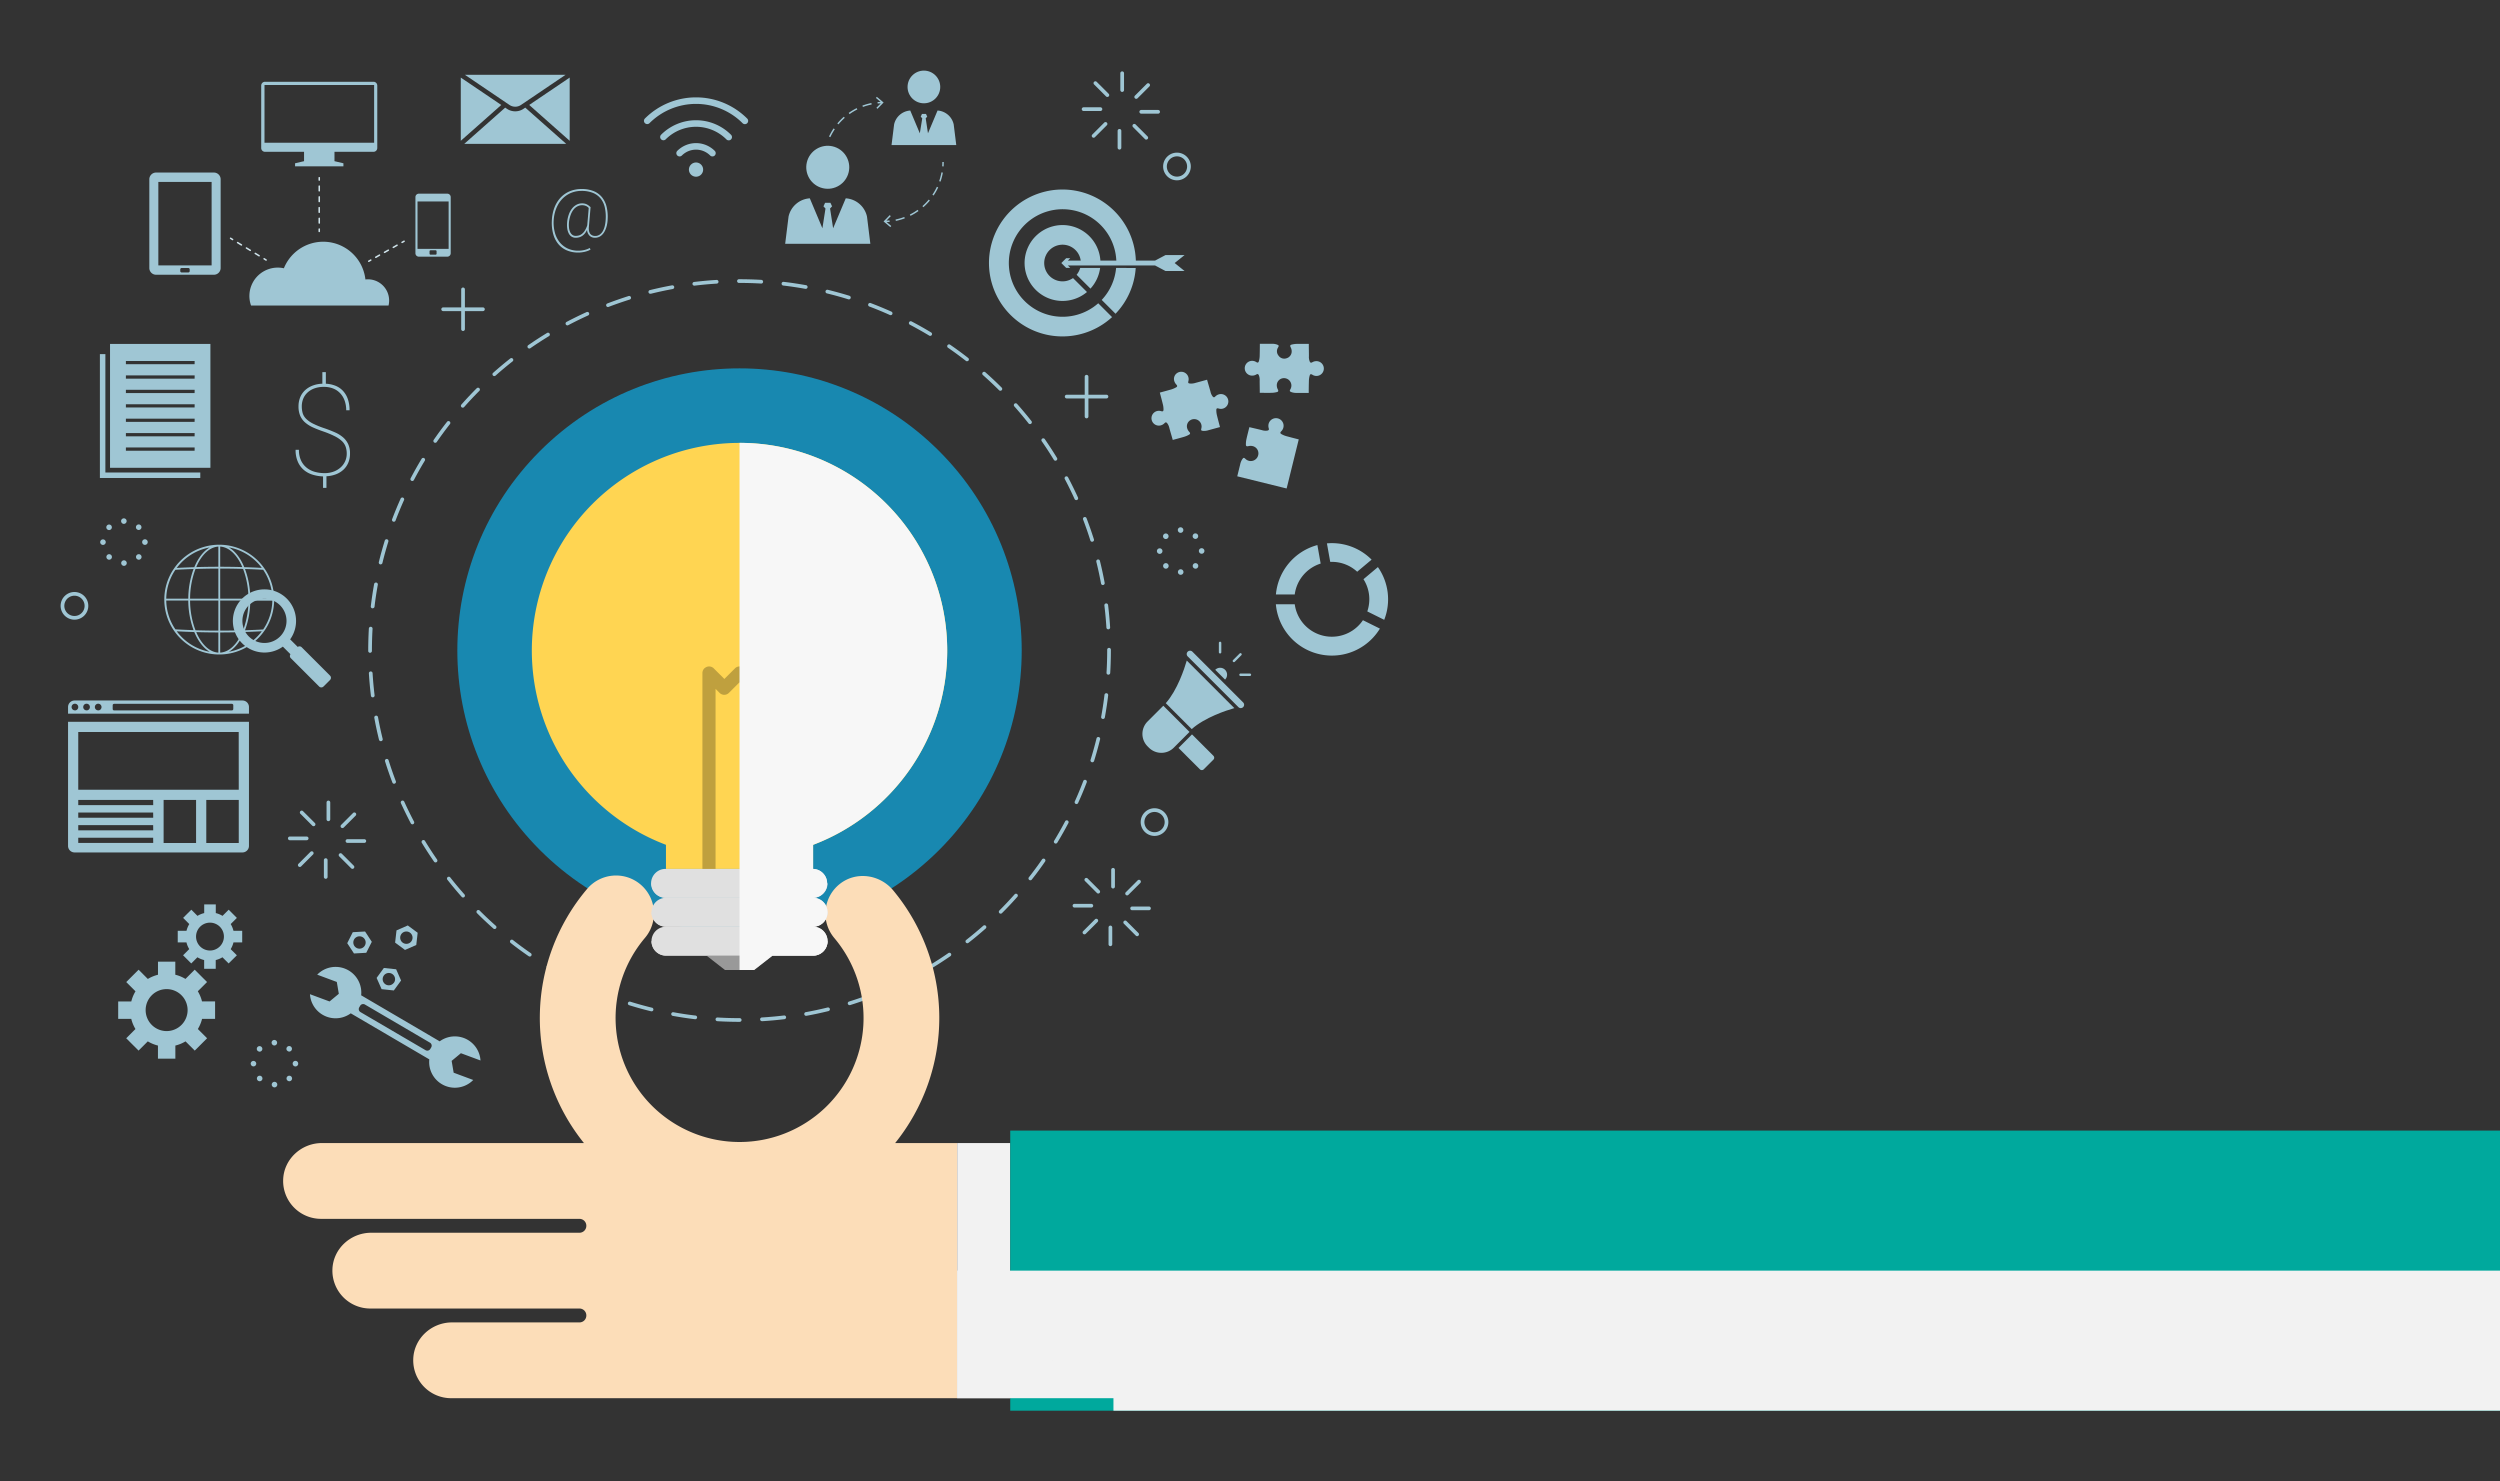 <svg xmlns="http://www.w3.org/2000/svg" viewBox="0 0 2025.5 1200"><rect x="0" y="0" width="2025.5" height="1200" fill="#333333" stroke="none"/><defs><style>.cls-1{isolation:isolate;}.cls-2{fill:#1888b0;}.cls-3{fill:#9fc6d4;}.cls-4{fill:#fcddb8;}.cls-5{fill:#f2f2f2;}.cls-6{fill:#ffd552;}.cls-7{fill:#bfa03e;}.cls-8{fill:#e0e0e0;}.cls-9{mix-blend-mode:multiply;}.cls-10{fill:#999;}.cls-11{fill:#00a99d;}.cls-12{fill:#f7f7f7;}.cls-13{fill:#cfe3ea;}</style></defs><title>tudastar</title><g class="cls-1"><g id="Layer_1" data-name="Layer 1"><circle class="cls-2" cx="599.16" cy="527.07" r="228.63" transform="translate(-197.2 578.05) rotate(-45)"/><path class="cls-3" d="M599.32,827.9h-.16c-6,0-12-.18-18-.53a1.5,1.5,0,0,1,.17-3c5.9.35,11.89.53,17.82.53h.16a1.5,1.5,0,0,1,0,3Zm18.07-.55a1.5,1.5,0,0,1-.09-3c6-.36,12-.9,17.91-1.61a1.5,1.5,0,1,1,.36,3c-6,.73-12.06,1.27-18.09,1.64Zm-54.14-1.59h-.18c-6-.71-12-1.62-18-2.7a1.49,1.49,0,0,1-1.21-1.74,1.51,1.51,0,0,1,1.74-1.21c5.88,1.07,11.87,2,17.79,2.67a1.5,1.5,0,0,1-.18,3Zm90-2.74a1.5,1.5,0,0,1-.26-3c5.88-1.07,11.8-2.34,17.58-3.76a1.5,1.5,0,0,1,.72,2.91c-5.84,1.44-11.82,2.72-17.77,3.8ZM527.7,819.31a1.47,1.47,0,0,1-.36,0c-5.86-1.44-11.75-3.07-17.5-4.86a1.5,1.5,0,1,1,.89-2.86c5.7,1.77,11.53,3.38,17.33,4.8a1.5,1.5,0,0,1-.36,3Zm160.65-4.93a1.5,1.5,0,0,1-.45-2.93c5.71-1.78,11.43-3.75,17-5.87a1.5,1.5,0,1,1,1.07,2.8c-5.63,2.14-11.41,4.14-17.17,5.94A1.74,1.74,0,0,1,688.35,814.38Zm-195.19-5.8a1.6,1.6,0,0,1-.53-.09c-5.65-2.14-11.31-4.48-16.82-7a1.5,1.5,0,1,1,1.24-2.74c5.45,2.46,11.05,4.77,16.64,6.89a1.5,1.5,0,0,1-.53,2.9Zm228.94-7a1.5,1.5,0,0,1-.61-2.86c5.43-2.45,10.86-5.1,16.14-7.88a1.5,1.5,0,0,1,1.4,2.65c-5.34,2.81-10.82,5.49-16.31,8A1.5,1.5,0,0,1,722.1,801.56Zm-261.94-7.83a1.45,1.45,0,0,1-.7-.17c-5.33-2.8-10.66-5.81-15.83-8.94a1.5,1.5,0,1,1,1.55-2.57c5.12,3.1,10.39,6.08,15.68,8.85a1.5,1.5,0,0,1-.7,2.83Zm293.89-9a1.52,1.52,0,0,1-1.29-.72,1.5,1.5,0,0,1,.51-2.06c5.11-3.1,10.19-6.39,15.08-9.78a1.5,1.5,0,1,1,1.71,2.47c-4.95,3.42-10.07,6.74-15.23,9.87A1.51,1.51,0,0,1,754.05,784.76ZM429.21,775a1.49,1.49,0,0,1-.85-.26c-4.95-3.42-9.88-7-14.64-10.78a1.5,1.5,0,0,1,1.85-2.36c4.71,3.69,9.59,7.28,14.5,10.67a1.5,1.5,0,0,1-.86,2.73Zm354.54-10.78a1.51,1.51,0,0,1-1.18-.58,1.49,1.49,0,0,1,.26-2.1c4.68-3.68,9.33-7.55,13.81-11.52a1.5,1.5,0,0,1,2,2.24c-4.53,4-9.22,7.93-14,11.64A1.54,1.54,0,0,1,783.75,764.22Zm-383-11.52a1.45,1.45,0,0,1-1-.38c-4.51-4-9-8.18-13.24-12.45a1.5,1.5,0,1,1,2.12-2.12c4.23,4.23,8.64,8.38,13.1,12.33a1.5,1.5,0,0,1-1,2.62Zm410-12.45a1.51,1.51,0,0,1-1.06-.44,1.49,1.49,0,0,1,0-2.12c4.22-4.22,8.37-8.63,12.34-13.1a1.5,1.5,0,0,1,2.24,2c-4,4.51-8.19,9-12.46,13.22A1.51,1.51,0,0,1,810.79,740.25ZM375.2,727.16a1.49,1.49,0,0,1-1.13-.51c-4-4.51-7.92-9.2-11.64-13.94a1.5,1.5,0,0,1,2.36-1.85c3.68,4.69,7.56,9.33,11.53,13.8a1.51,1.51,0,0,1-1.12,2.5Zm459.57-13.95a1.51,1.51,0,0,1-1.18-2.43c3.7-4.71,7.29-9.58,10.68-14.49a1.5,1.5,0,0,1,2.47,1.71c-3.42,5-7,9.88-10.79,14.63A1.48,1.48,0,0,1,834.77,713.21ZM352.89,698.75a1.51,1.51,0,0,1-1.24-.65c-3.43-5-6.75-10.08-9.88-15.23a1.5,1.5,0,0,1,2.57-1.55c3.09,5.1,6.38,10.17,9.78,15.07a1.51,1.51,0,0,1-1.23,2.36Zm502.45-15.28a1.46,1.46,0,0,1-.77-.22,1.5,1.5,0,0,1-.51-2.06c3.1-5.12,6.08-10.39,8.86-15.67a1.5,1.5,0,1,1,2.65,1.39c-2.8,5.34-5.81,10.67-8.94,15.83A1.51,1.51,0,0,1,855.34,683.47ZM334.16,667.88a1.52,1.52,0,0,1-1.33-.8c-2.81-5.34-5.49-10.82-8-16.3a1.5,1.5,0,1,1,2.73-1.24c2.45,5.43,5.11,10.86,7.89,16.14a1.51,1.51,0,0,1-1.33,2.2Zm538-16.43a1.51,1.51,0,0,1-1.36-2.12c2.45-5.45,4.77-11,6.9-16.64a1.5,1.5,0,0,1,2.8,1.06c-2.14,5.66-4.49,11.31-7,16.81A1.49,1.49,0,0,1,872.18,651.45ZM319.31,635a1.5,1.5,0,0,1-1.41-1c-2.14-5.64-4.14-11.41-5.94-17.17a1.5,1.5,0,0,1,2.87-.9c1.78,5.7,3.76,11.42,5.88,17a1.52,1.52,0,0,1-.87,1.94A1.69,1.69,0,0,1,319.31,635ZM885,617.6a1.39,1.39,0,0,1-.44-.07,1.5,1.5,0,0,1-1-1.88c1.77-5.69,3.39-11.52,4.82-17.32a1.5,1.5,0,1,1,2.91.71c-1.44,5.86-3.07,11.75-4.86,17.51A1.51,1.51,0,0,1,885,617.6ZM308.53,600.5a1.5,1.5,0,0,1-1.45-1.14c-1.45-5.85-2.73-11.83-3.81-17.76a1.5,1.5,0,1,1,3-.54c1.07,5.87,2.34,11.79,3.77,17.58a1.5,1.5,0,0,1-1.1,1.82A1.47,1.47,0,0,1,308.53,600.5Zm585.11-18-.27,0a1.52,1.52,0,0,1-1.21-1.75c1.07-5.88,2-11.86,2.69-17.78a1.5,1.5,0,1,1,3,.36c-.72,6-1.63,12-2.71,18A1.51,1.51,0,0,1,893.64,582.51ZM302,565a1.49,1.49,0,0,1-1.48-1.32c-.73-6-1.28-12.06-1.65-18.09a1.5,1.5,0,1,1,3-.18c.36,6,.91,12,1.62,17.91A1.5,1.5,0,0,1,302.2,565ZM898,546.63h-.09a1.5,1.5,0,0,1-1.41-1.59c.36-5.93.54-12,.54-18v-.64a1.5,1.5,0,0,1,3,0v.64c0,6-.18,12.16-.54,18.15A1.5,1.5,0,0,1,898,546.63ZM299.83,528.89a1.5,1.5,0,0,1-1.5-1.5v-.32c0-5.93.18-11.93.52-17.83a1.5,1.5,0,0,1,3,.17c-.34,5.85-.52,11.79-.52,17.66v.32A1.5,1.5,0,0,1,299.83,528.89Zm598.08-19a1.5,1.5,0,0,1-1.5-1.41c-.37-6-.92-12-1.64-17.9a1.5,1.5,0,1,1,3-.37c.73,6,1.28,12.06,1.66,18.09a1.5,1.5,0,0,1-1.41,1.59Zm-596-17h-.18a1.5,1.5,0,0,1-1.31-1.67c.71-6,1.62-12,2.69-18a1.5,1.5,0,0,1,3,.53c-1.06,5.87-2,11.85-2.66,17.79A1.5,1.5,0,0,1,302,492.82ZM893.52,474a1.5,1.5,0,0,1-1.47-1.23c-1.08-5.87-2.36-11.79-3.79-17.58a1.5,1.5,0,1,1,2.91-.72c1.45,5.85,2.74,11.82,3.83,17.76a1.5,1.5,0,0,1-1.2,1.74A1.33,1.33,0,0,1,893.52,474ZM308.38,457.26a1.47,1.47,0,0,1-.36,0,1.51,1.51,0,0,1-1.1-1.81c1.43-5.86,3.07-11.75,4.85-17.51a1.5,1.5,0,1,1,2.87.89c-1.77,5.7-3.39,11.53-4.8,17.33A1.49,1.49,0,0,1,308.38,457.26Zm576.45-18.33a1.49,1.49,0,0,1-1.43-1.06c-1.78-5.68-3.77-11.4-5.9-17a1.5,1.5,0,0,1,2.8-1.07c2.16,5.65,4.16,11.42,6,17.17a1.5,1.5,0,0,1-1,1.88A1.76,1.76,0,0,1,884.83,438.93ZM319.09,422.72a1.39,1.39,0,0,1-.53-.1,1.49,1.49,0,0,1-.87-1.93c2.13-5.65,4.47-11.31,6.95-16.82a1.5,1.5,0,0,1,2.73,1.23c-2.45,5.45-4.76,11-6.88,16.65A1.49,1.49,0,0,1,319.09,422.72ZM872,405.19a1.51,1.51,0,0,1-1.37-.88c-2.46-5.43-5.12-10.86-7.9-16.13a1.5,1.5,0,1,1,2.65-1.4c2.81,5.32,5.5,10.81,8,16.29a1.5,1.5,0,0,1-.74,2A1.53,1.53,0,0,1,872,405.19Zm-538-15.48a1.56,1.56,0,0,1-.69-.17,1.49,1.49,0,0,1-.63-2c2.8-5.34,5.8-10.67,8.93-15.84a1.5,1.5,0,0,1,2.57,1.55c-3.1,5.12-6.07,10.4-8.85,15.69A1.5,1.5,0,0,1,333.92,389.71ZM855.1,373.27a1.49,1.49,0,0,1-1.28-.72c-3.1-5.09-6.39-10.16-9.8-15.06a1.5,1.5,0,0,1,2.47-1.72c3.43,5,6.76,10.08,9.89,15.23a1.49,1.49,0,0,1-.5,2.06A1.55,1.55,0,0,1,855.1,373.27ZM352.63,358.75a1.49,1.49,0,0,1-.85-.26,1.51,1.51,0,0,1-.38-2.09c3.43-5,7.05-9.89,10.77-14.64a1.5,1.5,0,1,1,2.36,1.85c-3.68,4.7-7.27,9.58-10.66,14.5A1.5,1.5,0,0,1,352.63,358.75ZM834.52,343.6a1.5,1.5,0,0,1-1.19-.57c-3.68-4.69-7.57-9.33-11.54-13.79a1.5,1.5,0,1,1,2.25-2c4,4.5,7.93,9.19,11.65,13.92a1.51,1.51,0,0,1-.25,2.11A1.45,1.45,0,0,1,834.52,343.6Zm-459.6-13.31a1.51,1.51,0,0,1-1.12-2.5c4-4.51,8.18-9,12.44-13.23a1.5,1.5,0,1,1,2.13,2.12c-4.22,4.22-8.37,8.63-12.32,13.1A1.49,1.49,0,0,1,374.92,330.29ZM810.5,316.6a1.53,1.53,0,0,1-1.06-.44c-4.22-4.21-8.63-8.35-13.11-12.31a1.5,1.5,0,1,1,2-2.25c4.52,4,9,8.18,13.24,12.44a1.5,1.5,0,0,1-1.06,2.56Zm-410-11.89a1.5,1.5,0,0,1-1-2.62c4.51-4,9.19-7.93,13.93-11.65a1.5,1.5,0,1,1,1.86,2.36c-4.69,3.68-9.34,7.56-13.8,11.53A1.52,1.52,0,0,1,400.45,304.71Zm383-12a1.45,1.45,0,0,1-.92-.32c-4.72-3.68-9.6-7.27-14.51-10.65a1.5,1.5,0,0,1,1.71-2.47c4.95,3.42,9.88,7,14.65,10.76a1.5,1.5,0,0,1,.25,2.1A1.48,1.48,0,0,1,783.42,292.66ZM428.85,282.38a1.5,1.5,0,0,1-.85-2.73c4.95-3.43,10.07-6.75,15.22-9.89a1.5,1.5,0,0,1,1.56,2.57c-5.1,3.1-10.17,6.39-15.07,9.79A1.5,1.5,0,0,1,428.85,282.38Zm324.8-10.24a1.46,1.46,0,0,1-.78-.22c-5.12-3.09-10.4-6.06-15.69-8.83a1.5,1.5,0,0,1,1.4-2.66c5.34,2.8,10.67,5.8,15.84,8.93a1.5,1.5,0,0,1-.77,2.78Zm-293.94-8.5a1.5,1.5,0,0,1-.7-2.82c5.33-2.81,10.81-5.5,16.3-8a1.5,1.5,0,0,1,1.24,2.73c-5.44,2.46-10.86,5.12-16.14,7.9A1.45,1.45,0,0,1,459.71,263.64Zm261.89-8.29a1.42,1.42,0,0,1-.61-.13c-5.45-2.45-11-4.76-16.66-6.87a1.5,1.5,0,0,1,1.07-2.81c5.65,2.14,11.31,4.47,16.81,6.94a1.5,1.5,0,0,1-.61,2.87Zm-229-6.58a1.5,1.5,0,0,1-.54-2.9c5.63-2.15,11.41-4.15,17.17-6a1.5,1.5,0,1,1,.89,2.86c-5.7,1.79-11.41,3.77-17,5.89A1.39,1.39,0,0,1,492.59,248.77Zm195.14-6.2a1.75,1.75,0,0,1-.44-.07c-5.71-1.77-11.54-3.38-17.34-4.79a1.5,1.5,0,0,1,.72-2.92c5.85,1.43,11.74,3.06,17.51,4.84a1.5,1.5,0,0,1-.45,2.94ZM527.07,238a1.5,1.5,0,0,1-.36-3c5.85-1.44,11.83-2.73,17.76-3.82a1.5,1.5,0,1,1,.54,3c-5.87,1.08-11.79,2.36-17.58,3.79A1.47,1.47,0,0,1,527.07,238Zm125.56-4a1.24,1.24,0,0,1-.27,0c-5.87-1.06-11.85-1.95-17.78-2.65a1.5,1.5,0,1,1,.35-3c6,.71,12,1.61,18,2.68a1.5,1.5,0,0,1-.27,3Zm-90-2.56a1.5,1.5,0,0,1-.18-3c6-.72,12.05-1.28,18.09-1.65a1.5,1.5,0,1,1,.18,3c-6,.37-12,.92-17.91,1.64Zm54.14-1.7h-.09c-5.78-.34-11.67-.51-17.5-.51h-.48a1.5,1.5,0,0,1,0-3h.47c5.9,0,11.84.18,17.68.51a1.5,1.5,0,0,1,1.41,1.59A1.48,1.48,0,0,1,616.75,229.75Z"/><path class="cls-4" d="M725.25,926.11a161.64,161.64,0,0,0-1.55-204.69c-10.89-13.11-30.36-15.76-43.6-5A30.7,30.7,0,0,0,676,760.05a100.45,100.45,0,1,1-153.6,0,30.7,30.7,0,1,0-46.92-39.6,161.66,161.66,0,0,0-2.37,205.66H260.83c-16.65,0-30.82,12.95-31.41,29.58a30.7,30.7,0,0,0,30.68,31.82H469.47a5.58,5.58,0,0,1,5.58,5.57v.12a5.58,5.58,0,0,1-5.58,5.57H300.74c-16.65,0-30.82,12.94-31.41,29.58A30.7,30.7,0,0,0,300,1060.17H469.47a5.57,5.57,0,0,1,5.58,5.57v.11a5.57,5.57,0,0,1-5.58,5.57H366.23c-16.64,0-30.82,12.95-31.41,29.58a30.7,30.7,0,0,0,30.68,31.82h410V926.11Z"/><rect class="cls-5" x="775.5" y="926.11" width="43" height="206.71"/><path class="cls-6" d="M767.43,527.07a168.27,168.27,0,1,0-227.87,157.4V704H658.77V684.47A168.34,168.34,0,0,0,767.43,527.07Z"/><path class="cls-7" d="M629.1,544.21c0-.15-.09-.3-.13-.45s-.1-.37-.17-.54-.18-.35-.27-.52-.13-.27-.22-.4a5.31,5.31,0,0,0-1.48-1.47c-.11-.08-.24-.13-.36-.2a5.77,5.77,0,0,0-.55-.29,5,5,0,0,0-.51-.16,3.94,3.94,0,0,0-.49-.14,4.87,4.87,0,0,0-1-.1h0a5.17,5.17,0,0,0-1,.11,3.06,3.06,0,0,0-.43.13,3.62,3.62,0,0,0-.56.17,4.59,4.59,0,0,0-.49.26,4.5,4.5,0,0,0-.43.23,4.73,4.73,0,0,0-.81.67l-8.6,8.59-8.6-8.6a5.31,5.31,0,0,0-7.52,0l-8.6,8.6-8.6-8.59a4.73,4.73,0,0,0-.81-.67c-.12-.08-.26-.14-.38-.21a5.52,5.52,0,0,0-.54-.28,5.16,5.16,0,0,0-.52-.16,4.19,4.19,0,0,0-.47-.14,5.2,5.2,0,0,0-2.08,0,3.79,3.79,0,0,0-.48.14,5.16,5.16,0,0,0-.52.16,4.44,4.44,0,0,0-.53.28c-.13.07-.26.13-.38.21A5.31,5.31,0,0,0,570,542.3a3.23,3.23,0,0,0-.22.41c-.09.17-.19.33-.27.51s-.11.36-.17.54-.1.3-.13.45a5.25,5.25,0,0,0-.11,1h0V705.7a5.33,5.33,0,0,0,10.65,0V558.1l3.27,3.28a5.32,5.32,0,0,0,7.53,0l8.6-8.6,8.6,8.6a5.32,5.32,0,0,0,7.53,0l3.27-3.28V705.7a5.33,5.33,0,0,0,10.65,0V545.25h0A5.25,5.25,0,0,0,629.1,544.21Z"/><path class="cls-8" d="M658.77,727.4H539.56a11.71,11.71,0,1,1,0-23.41H658.77a11.71,11.71,0,0,1,0,23.41Z"/><path class="cls-8" d="M658.77,750.82H539.56a11.71,11.71,0,1,1,0-23.42H658.77a11.71,11.71,0,0,1,0,23.42Z"/><path class="cls-8" d="M658.77,774.24H539.56a11.71,11.71,0,1,1,0-23.42H658.77a11.71,11.71,0,0,1,0,23.42Z"/><g class="cls-9"><path class="cls-8" d="M539.56,727.4H658.77a11.7,11.7,0,0,0,11.7-11.7H527.85A11.7,11.7,0,0,0,539.56,727.4Z"/></g><g class="cls-9"><path class="cls-8" d="M539.56,750.82H658.77a11.7,11.7,0,0,0,11.7-11.71H527.85A11.71,11.71,0,0,0,539.56,750.82Z"/></g><polygon class="cls-10" points="610.98 785.87 587.34 785.87 572.42 774.24 625.9 774.24 610.98 785.87"/><g class="cls-9"><path class="cls-8" d="M539.56,774.24H658.77a11.71,11.71,0,0,0,11.7-11.71H527.85A11.71,11.71,0,0,0,539.56,774.24Z"/></g><rect class="cls-11" x="818.5" y="916" width="1207" height="226.94"/><g class="cls-9"><polygon class="cls-5" points="902.12 1029.47 775.5 1029.47 775.5 1132.82 902.12 1132.82 902.12 1142.93 2025.5 1142.93 2025.5 1029.47 902.12 1029.47"/></g><circle class="cls-5" cx="846.94" cy="1114.5" r="13.31"/><circle class="cls-5" cx="899.22" cy="1114.5" r="13.31"/><circle class="cls-5" cx="951.5" cy="1114.5" r="13.31"/><g class="cls-9"><path class="cls-12" d="M767.43,527.07A168.26,168.26,0,0,0,599.16,358.8V785.87H611l14.92-11.63h32.87a11.71,11.71,0,0,0,0-23.42,11.71,11.71,0,0,0,0-23.42,11.71,11.71,0,0,0,0-23.41V684.47A168.34,168.34,0,0,0,767.43,527.07Z"/></g><path class="cls-3" d="M901.8,719.86a1.5,1.5,0,0,1-1.5-1.5V704.71a1.5,1.5,0,0,1,3,0v13.65A1.5,1.5,0,0,1,901.8,719.86Z"/><path class="cls-3" d="M889.79,723.94a1.53,1.53,0,0,1-1.06-.44l-9.65-9.65a1.5,1.5,0,0,1,2.12-2.13l9.65,9.66a1.5,1.5,0,0,1-1.06,2.56Z"/><path class="cls-3" d="M884.19,735.31H870.53a1.5,1.5,0,0,1,0-3h13.66a1.5,1.5,0,0,1,0,3Z"/><path class="cls-3" d="M878.61,757a1.48,1.48,0,0,1-1.06-.44,1.51,1.51,0,0,1,0-2.12l9.66-9.65a1.5,1.5,0,0,1,2.12,2.12l-9.66,9.65A1.45,1.45,0,0,1,878.61,757Z"/><path class="cls-3" d="M899.64,766.57a1.5,1.5,0,0,1-1.5-1.5V751.42a1.5,1.5,0,0,1,3,0v13.65A1.5,1.5,0,0,1,899.64,766.57Z"/><path class="cls-3" d="M921.3,758.5a1.51,1.51,0,0,1-1.06-.44l-9.66-9.66a1.5,1.5,0,1,1,2.13-2.12l9.65,9.66a1.49,1.49,0,0,1,0,2.12A1.51,1.51,0,0,1,921.3,758.5Z"/><path class="cls-3" d="M930.9,737.47H917.25a1.5,1.5,0,0,1,0-3H930.9a1.5,1.5,0,0,1,0,3Z"/><path class="cls-3" d="M913.17,725.47a1.51,1.51,0,0,1-1.06-2.57l9.65-9.65a1.5,1.5,0,1,1,2.13,2.12L914.23,725A1.51,1.51,0,0,1,913.17,725.47Z"/><path class="cls-3" d="M266.07,665.31a1.5,1.5,0,0,1-1.5-1.5V650.15a1.5,1.5,0,0,1,3,0v13.66A1.5,1.5,0,0,1,266.07,665.31Z"/><path class="cls-3" d="M254.06,669.38a1.48,1.48,0,0,1-1.06-.44l-9.65-9.65a1.5,1.5,0,0,1,2.12-2.12l9.66,9.65a1.51,1.51,0,0,1,0,2.12A1.49,1.49,0,0,1,254.06,669.38Z"/><path class="cls-3" d="M248.46,680.76H234.81a1.5,1.5,0,1,1,0-3h13.65a1.5,1.5,0,1,1,0,3Z"/><path class="cls-3" d="M242.88,702.42a1.53,1.53,0,0,1-1.06-.44,1.51,1.51,0,0,1,0-2.12l9.66-9.66a1.5,1.5,0,1,1,2.12,2.12L243.94,702A1.49,1.49,0,0,1,242.88,702.42Z"/><path class="cls-3" d="M263.91,712a1.5,1.5,0,0,1-1.5-1.5V696.86a1.5,1.5,0,0,1,3,0v13.66A1.5,1.5,0,0,1,263.91,712Z"/><path class="cls-3" d="M285.57,703.94a1.47,1.47,0,0,1-1.06-.44l-9.65-9.65a1.5,1.5,0,0,1,2.12-2.13l9.65,9.66a1.49,1.49,0,0,1,0,2.12A1.47,1.47,0,0,1,285.57,703.94Z"/><path class="cls-3" d="M295.17,682.91H281.52a1.5,1.5,0,0,1,0-3h13.65a1.5,1.5,0,0,1,0,3Z"/><path class="cls-3" d="M277.44,670.91a1.51,1.51,0,0,1-1.06-.44,1.49,1.49,0,0,1,0-2.12l9.66-9.66a1.5,1.5,0,0,1,2.12,2.13l-9.66,9.65A1.51,1.51,0,0,1,277.44,670.91Z"/><path class="cls-3" d="M909.19,74.48a1.5,1.5,0,0,1-1.5-1.5V59.33a1.5,1.5,0,0,1,3,0V73A1.5,1.5,0,0,1,909.19,74.48Z"/><path class="cls-3" d="M897.19,78.56a1.49,1.49,0,0,1-1.06-.44l-9.66-9.66a1.5,1.5,0,1,1,2.12-2.12L898.25,76a1.5,1.5,0,0,1-1.06,2.56Z"/><path class="cls-3" d="M891.58,89.93H877.93a1.5,1.5,0,0,1,0-3h13.65a1.5,1.5,0,0,1,0,3Z"/><path class="cls-3" d="M886,111.59A1.5,1.5,0,0,1,885,109l9.65-9.66a1.5,1.5,0,1,1,2.12,2.13l-9.65,9.65A1.53,1.53,0,0,1,886,111.59Z"/><path class="cls-3" d="M907,121.19a1.5,1.5,0,0,1-1.5-1.5V106a1.5,1.5,0,1,1,3,0v13.65A1.5,1.5,0,0,1,907,121.19Z"/><path class="cls-3" d="M928.69,113.12a1.53,1.53,0,0,1-1.06-.44L918,103a1.5,1.5,0,1,1,2.12-2.12l9.65,9.66a1.5,1.5,0,0,1-1.06,2.56Z"/><path class="cls-3" d="M938.3,92.09H924.64a1.5,1.5,0,0,1,0-3H938.3a1.5,1.5,0,0,1,0,3Z"/><path class="cls-3" d="M920.56,80.08a1.48,1.48,0,0,1-1.06-.44,1.51,1.51,0,0,1,0-2.12l9.66-9.65A1.5,1.5,0,1,1,931.28,70l-9.66,9.65A1.45,1.45,0,0,1,920.56,80.08Z"/><path class="cls-3" d="M880.34,338.94a1.5,1.5,0,0,1-1.5-1.5V305.21a1.5,1.5,0,1,1,3,0v32.23A1.5,1.5,0,0,1,880.34,338.94Z"/><path class="cls-3" d="M896.46,322.82H864.23a1.5,1.5,0,0,1,0-3h32.23a1.5,1.5,0,0,1,0,3Z"/><path class="cls-3" d="M375.16,268.17a1.5,1.5,0,0,1-1.5-1.5V234.45a1.5,1.5,0,0,1,3,0v32.22A1.5,1.5,0,0,1,375.16,268.17Z"/><path class="cls-3" d="M391.27,252.06H359.05a1.5,1.5,0,0,1,0-3h32.22a1.5,1.5,0,0,1,0,3Z"/><path class="cls-3" d="M935.4,677.26a11.21,11.21,0,1,1,11.21-11.2A11.21,11.21,0,0,1,935.4,677.26Zm0-19.41a8.21,8.21,0,1,0,8.21,8.21A8.21,8.21,0,0,0,935.4,657.85Z"/><path class="cls-3" d="M60.34,502.06a11.21,11.21,0,1,1,11.2-11.2A11.22,11.22,0,0,1,60.34,502.06Zm0-19.41a8.21,8.21,0,1,0,8.2,8.21A8.22,8.22,0,0,0,60.34,482.65Z"/><path class="cls-3" d="M953.58,146.09a11.21,11.21,0,1,1,11.21-11.21A11.22,11.22,0,0,1,953.58,146.09Zm0-19.41a8.21,8.21,0,1,0,8.21,8.2A8.22,8.22,0,0,0,953.58,126.68Z"/><path class="cls-3" d="M100.45,458.46Zm-2.25-2.25a2.25,2.25,0,0,1,2.25-2.25h0a2.25,2.25,0,0,1,2.25,2.25h0a2.25,2.25,0,0,1-2.25,2.25h0A2.25,2.25,0,0,1,98.2,456.21Zm-11.35-3.38h0a2.26,2.26,0,0,1,0-3.18h0a2.25,2.25,0,0,1,3.18,0h0a2.25,2.25,0,0,1,0,3.18h0a2.28,2.28,0,0,1-1.61.66h0A2.19,2.19,0,0,1,86.85,452.83Zm24,0a2.26,2.26,0,0,1,0-3.18h0a2.26,2.26,0,0,1,3.18,0h0a2.23,2.23,0,0,1,0,3.18h0a2.16,2.16,0,0,1-1.59.66h0A2.23,2.23,0,0,1,110.86,452.8ZM81.18,439.24A2.25,2.25,0,0,1,83.43,437h0a2.25,2.25,0,0,1,2.25,2.24h0a2.26,2.26,0,0,1-2.24,2.26h0A2.26,2.26,0,0,1,81.18,439.24Zm34,0h0v-.06h0a2.23,2.23,0,0,1,2.24-2.25h0a2.24,2.24,0,0,1,2.26,2.23h0v.05h0v0h0a2.26,2.26,0,0,1-2.25,2.26h0A2.26,2.26,0,0,1,115.18,439.2ZM86.79,428.8a2.25,2.25,0,0,1,0-3.18h0a2.25,2.25,0,0,1,3.18,0h0a2.25,2.25,0,0,1,0,3.18h0a2.23,2.23,0,0,1-1.59.66h0A2.23,2.23,0,0,1,86.79,428.8Zm24-.06a2.26,2.26,0,0,1,0-3.19h0a2.25,2.25,0,0,1,3.18,0h0a2.26,2.26,0,0,1,0,3.18h0a2.32,2.32,0,0,1-1.6.66h0A2.26,2.26,0,0,1,110.82,428.74Zm-12.69-6.52a2.26,2.26,0,0,1,2.25-2.27h0a2.25,2.25,0,0,1,2.25,2.25h0a2.26,2.26,0,0,1-2.24,2.25h0A2.25,2.25,0,0,1,98.13,422.22Z"/><path class="cls-3" d="M956.6,465.71Zm-2.25-2.25a2.25,2.25,0,0,1,2.25-2.25h0a2.26,2.26,0,0,1,2.25,2.25h0a2.25,2.25,0,0,1-2.25,2.25h0A2.25,2.25,0,0,1,954.35,463.46ZM943,460.09h0a2.26,2.26,0,0,1,0-3.18h0a2.23,2.23,0,0,1,3.18,0h0a2.25,2.25,0,0,1,0,3.18h0a2.32,2.32,0,0,1-1.61.66h0A2.23,2.23,0,0,1,943,460.09Zm24,0a2.26,2.26,0,0,1,0-3.18h0a2.26,2.26,0,0,1,3.18,0h0a2.23,2.23,0,0,1,0,3.18h0a2.16,2.16,0,0,1-1.59.66h0A2.23,2.23,0,0,1,967,460.06ZM937.33,446.5a2.24,2.24,0,0,1,2.25-2.25h0a2.24,2.24,0,0,1,2.25,2.23h0a2.26,2.26,0,0,1-2.24,2.27h0A2.26,2.26,0,0,1,937.33,446.5Zm34-.05h0v-.06h0a2.24,2.24,0,0,1,2.24-2.25h0a2.25,2.25,0,0,1,2.26,2.24h0v0h0v0h0a2.26,2.26,0,0,1-2.25,2.27h0A2.26,2.26,0,0,1,971.33,446.45Zm-28.39-10.39a2.25,2.25,0,0,1,0-3.18h0a2.23,2.23,0,0,1,3.18,0h0a2.25,2.25,0,0,1,0,3.18h0a2.28,2.28,0,0,1-1.59.66h0A2.23,2.23,0,0,1,942.94,436.06Zm24-.06a2.27,2.27,0,0,1,0-3.2h0a2.25,2.25,0,0,1,3.18,0h0a2.26,2.26,0,0,1,0,3.18h0a2.27,2.27,0,0,1-1.6.66h0A2.29,2.29,0,0,1,967,436Zm-12.69-6.53a2.26,2.26,0,0,1,2.25-2.26h0a2.25,2.25,0,0,1,2.25,2.25h0a2.26,2.26,0,0,1-2.24,2.25h0A2.26,2.26,0,0,1,954.28,429.47Z"/><path class="cls-3" d="M222.41,881Zm-2.25-2.25a2.24,2.24,0,0,1,2.25-2.25h0a2.25,2.25,0,0,1,2.25,2.25h0a2.26,2.26,0,0,1-2.25,2.25h0A2.25,2.25,0,0,1,220.16,878.74Zm-11.36-3.38h0a2.26,2.26,0,0,1,0-3.18h0a2.25,2.25,0,0,1,3.18,0h0a2.25,2.25,0,0,1,0,3.18h0a2.27,2.27,0,0,1-1.6.66h0A2.23,2.23,0,0,1,208.8,875.36Zm24,0a2.26,2.26,0,0,1,0-3.18h0a2.26,2.26,0,0,1,3.18,0h0a2.25,2.25,0,0,1,0,3.18h0a2.19,2.19,0,0,1-1.59.66h0A2.23,2.23,0,0,1,232.82,875.33Zm-29.69-13.56a2.25,2.25,0,0,1,2.25-2.25h0a2.24,2.24,0,0,1,2.25,2.24h0A2.25,2.25,0,0,1,205.4,864h0A2.26,2.26,0,0,1,203.13,861.77Zm34,0h0v-.06h0a2.23,2.23,0,0,1,2.23-2.25h0a2.25,2.25,0,0,1,2.27,2.23h0v.05h0v0h0a2.26,2.26,0,0,1-2.25,2.26h0A2.26,2.26,0,0,1,237.14,861.73Zm-28.4-10.4a2.25,2.25,0,0,1,0-3.18h0a2.25,2.25,0,0,1,3.18,0h0a2.23,2.23,0,0,1,0,3.18h0a2.2,2.2,0,0,1-1.59.66h0A2.23,2.23,0,0,1,208.74,851.33Zm24-.06a2.27,2.27,0,0,1,0-3.19h0a2.25,2.25,0,0,1,3.18,0h0a2.26,2.26,0,0,1,0,3.18h0a2.32,2.32,0,0,1-1.61.66h0A2.26,2.26,0,0,1,232.77,851.27Zm-12.69-6.52a2.26,2.26,0,0,1,2.25-2.27h0a2.25,2.25,0,0,1,2.25,2.25h0a2.25,2.25,0,0,1-2.23,2.25h0A2.25,2.25,0,0,1,220.08,844.75Z"/><path class="cls-3" d="M174.26,825.46V811.35H163.67a29.27,29.27,0,0,0-3.41-8.23l7.49-7.48-10-10-7.49,7.49a29.27,29.27,0,0,0-8.23-3.41V779.15H128v10.59a29.21,29.21,0,0,0-8.22,3.41l-7.49-7.49-10,10,7.49,7.49a29.25,29.25,0,0,0-3.4,8.23H95.76v14.11h10.59a29.18,29.18,0,0,0,3.4,8.22l-7.49,7.49,10,10,7.49-7.49a29.18,29.18,0,0,0,8.22,3.4v10.6h14.11v-10.6a29.25,29.25,0,0,0,8.23-3.4l7.48,7.49,10-10-7.49-7.49a29.21,29.21,0,0,0,3.41-8.22ZM135,835.38a17,17,0,1,1,17-17A17,17,0,0,1,135,835.38Z"/><path class="cls-3" d="M196.23,763.51v-9.38h-7.07a19.24,19.24,0,0,0-2.25-5.45l5-5-6.63-6.64-5,5a19.26,19.26,0,0,0-5.45-2.26v-7.06h-9.38v7.06a19.26,19.26,0,0,0-5.45,2.26l-5-5-6.64,6.64,5,5a19.26,19.26,0,0,0-2.26,5.45H144v9.38h7.06a19.26,19.26,0,0,0,2.26,5.45l-5,5,6.63,6.63,5-5a19.24,19.24,0,0,0,5.45,2.25v7.07h9.38v-7.07a19.24,19.24,0,0,0,5.45-2.25l5,5L191.9,774l-5-5a19,19,0,0,0,2.26-5.45Zm-26.1,6.6a11.29,11.29,0,1,1,11.29-11.29A11.3,11.3,0,0,1,170.13,770.11Z"/><path class="cls-3" d="M568,133.34a5.76,5.76,0,1,1-8.15,0A5.76,5.76,0,0,1,568,133.34Z"/><path class="cls-3" d="M524.4,100.54A2.65,2.65,0,0,1,522.53,96a58.61,58.61,0,0,1,82.78,0,2.65,2.65,0,1,1-3.74,3.75,53.31,53.31,0,0,0-75.3,0A2.64,2.64,0,0,1,524.4,100.54Z"/><path class="cls-3" d="M537.51,113.65a2.65,2.65,0,0,1-1.87-4.52,40,40,0,0,1,56.57,0,2.65,2.65,0,1,1-3.75,3.74,34.74,34.74,0,0,0-49.08,0A2.64,2.64,0,0,1,537.51,113.65Z"/><path class="cls-3" d="M550.61,126.75a2.65,2.65,0,0,1-1.87-4.52,21.49,21.49,0,0,1,30.36,0,2.64,2.64,0,0,1-3.74,3.74,16.21,16.21,0,0,0-22.88,0A2.64,2.64,0,0,1,550.61,126.75Z"/><path class="cls-3" d="M196.42,567.54h-136a5.29,5.29,0,0,0-5.29,5.3v5.38H201.71v-5.38A5.29,5.29,0,0,0,196.42,567.54Zm-135.71,8a2.7,2.7,0,1,1,2.69-2.7A2.69,2.69,0,0,1,60.71,575.58Zm9.43,0a2.7,2.7,0,1,1,2.69-2.7A2.7,2.7,0,0,1,70.14,575.58Zm9.42,0a2.7,2.7,0,1,1,2.69-2.7A2.69,2.69,0,0,1,79.56,575.58ZM189,574.41a1.18,1.18,0,0,1-1.17,1.17H92.46a1.17,1.17,0,0,1-1.16-1.17v-3a1.16,1.16,0,0,1,1.16-1.17h95.39a1.17,1.17,0,0,1,1.17,1.17Z"/><path class="cls-3" d="M55.13,584.81V685.36a5.29,5.29,0,0,0,5.29,5.29h136a5.29,5.29,0,0,0,5.29-5.29V584.81Zm69,98.16H63.4v-4.23h60.69Zm0-10.21H63.4v-4.23h60.69Zm0-10.22H63.4v-4.23h60.69Zm0-10.21H63.4V648.1h60.69ZM158.86,683h-26.3V648.1h26.3Zm34.58,0H167.13V648.1h26.31Zm0-43.14H63.4V593.08h130Z"/><path class="cls-3" d="M1077.74,455.22c.44,0,.88,0,1.33,0a30.25,30.25,0,0,1,20.52,8l11.68-9.8a45.37,45.37,0,0,0-32.2-13.36c-1.34,0-2.67.06-4,.17Z"/><path class="cls-3" d="M1104.68,469.27a30.13,30.13,0,0,1,4.74,16.26,30.5,30.5,0,0,1-1.64,9.84l13.71,6.81a45.48,45.48,0,0,0-5.11-42.73Z"/><path class="cls-3" d="M1104.25,502.48A30.35,30.35,0,0,1,1049,489.55h-15.3A45.56,45.56,0,0,0,1118,509.3Z"/><path class="cls-3" d="M1049,481.61a30.36,30.36,0,0,1,21-25l-2.65-15a45.58,45.58,0,0,0-33.6,40Z"/><path class="cls-3" d="M986.93,319.7a6.84,6.84,0,0,0-2.35,1.59c-.76.8-1.33.79-2.06-.05a9.48,9.48,0,0,1-1.79-3.94c-1-3.68-1.75-6-2.76-9.65l0,.14v0l0-.12-.09,0h0l-6.54,1.79-2.61.71a11.82,11.82,0,0,1-4.38.59c-1.71-.19-1.89-.45-1.49-2.07a6,6,0,0,0-9-6.56,5.76,5.76,0,0,0-2.51,6.41,7.08,7.08,0,0,0,1.69,3c.89.92,1,1.66-.12,2.27a18.65,18.65,0,0,1-3.86,1.68c-.92.28-1.86.53-2.79.79l-6.59,1.8c.86,3.17,1.74,6.53,2.52,9.72a16.66,16.66,0,0,1,.47,4c0,1.41-.54,1.7-1.87,1.34a6,6,0,1,0,.41,11.25,6.8,6.8,0,0,0,2.34-1.59c.76-.8,1.33-.79,2.07.05a9.61,9.61,0,0,1,1.79,3.94c1,3.68,1.74,6,2.75,9.65,3.13-.86,6.28-1.66,9.38-2.6a18.65,18.65,0,0,0,3.86-1.68c1.08-.61,1-1.34.12-2.27a7.08,7.08,0,0,1-1.69-3,5.77,5.77,0,0,1,2.51-6.41,6,6,0,0,1,9,6.56c-.4,1.62-.22,1.88,1.49,2.07a12,12,0,0,0,4.38-.58l9.15-2.5v0l.09,0c-.86-3.17-1.74-6.53-2.52-9.72a16.66,16.66,0,0,1-.47-4c0-1.41.54-1.7,1.87-1.34a6,6,0,1,0-.4-11.25Z"/><path class="cls-3" d="M1012.24,346.08c-.81,3.26-1.67,6.51-2.39,9.8a19.73,19.73,0,0,0-.43,4.34c0,1.28.71,1.59,2,1.25a7.43,7.43,0,0,1,3.6,0,6,6,0,0,1,4.53,5.51,6.18,6.18,0,0,1-10.47,4.82c-1.27-1.18-1.59-1.15-2.62.31a12.34,12.34,0,0,0-1.69,4.25l-2.35,9.54,40,9.87c.09-.38.17-.71.26-1,3.1-12.59,6.46-26.18,9.57-38.78-3.3-.81-6.79-1.72-10.07-2.62a17.11,17.11,0,0,1-3.84-1.59c-1.27-.71-1.26-1.34-.27-2.36a6.17,6.17,0,1,0-10.38-5.32,7,7,0,0,0,.26,2.93c.33,1.09,0,1.6-1.09,1.84a9.81,9.81,0,0,1-4.47-.37C1018.51,347.52,1016.08,347,1012.24,346.08Z"/><path class="cls-3" d="M1020.76,278.34h0Z"/><path class="cls-3" d="M1065.85,292.63a6.72,6.72,0,0,0-2.68.91c-1,.56-1.5.4-2-.6a9.46,9.46,0,0,1-.68-4.27c0-3.82-.1-6.21-.09-10l-.08.12v0l.08-.1-.08-.07v0h-6.82c-1,0-1.94,0-2.91,0a19,19,0,0,0-4.17.59c-1.2.3-1.33,1-.72,2.16a7.07,7.07,0,0,1,.83,3.37,5.76,5.76,0,0,1-4.13,5.51,5.62,5.62,0,0,1-6.51-2.08,5.56,5.56,0,0,1-.4-6.63c.81-1.46.7-1.76-.9-2.39a11.57,11.57,0,0,0-4.37-.6h-2.71l-6.78,0v0h0c0,3.16-.07,7.19-.14,10a16.67,16.67,0,0,1-.62,4c-.37,1.36-1,1.5-2.15.8a6,6,0,1,0-2.6,10.95,6.72,6.72,0,0,0,2.68-.91c.94-.57,1.49-.41,2,.6a9.6,9.6,0,0,1,.68,4.27c0,3.82.09,6.21.09,10,3.24,0,6.49.07,9.73,0a19.61,19.61,0,0,0,4.17-.6c1.2-.3,1.33-1,.72-2.15a7.1,7.1,0,0,1-.83-3.38,5.76,5.76,0,0,1,4.13-5.51,6,6,0,0,1,6.91,8.72c-.81,1.45-.71,1.75.9,2.39a12,12,0,0,0,4.37.6l9.48,0v0l.08.06c0-3.27.06-6.75.15-10a16.58,16.58,0,0,1,.61-4c.38-1.36,1-1.5,2.16-.8a6,6,0,1,0,2.6-10.95Z"/><polygon class="cls-3" points="461.55 114.08 461.55 62.86 428.76 85.04 461.55 114.08"/><path class="cls-3" d="M422.15,85l36.08-24.4H376.66L412.73,85A8.35,8.35,0,0,0,422.15,85Z"/><polygon class="cls-3" points="461.55 60.61 461.55 60.61 461.55 60.61 461.55 60.61"/><path class="cls-3" d="M458.74,116.56,425.57,87.2l-1.33.9a12.06,12.06,0,0,1-13.6,0l-1.33-.9-33.16,29.36Z"/><polygon class="cls-3" points="461.55 116.56 461.55 116.56 461.55 116.56 461.55 116.56"/><polygon class="cls-3" points="373.33 116.56 373.33 116.56 373.33 116.56 373.33 116.56"/><polygon class="cls-3" points="373.33 60.61 373.33 60.61 373.33 60.61 373.33 60.61"/><polygon class="cls-3" points="406.13 85.04 373.33 62.86 373.33 114.08 406.13 85.04"/><polygon class="cls-3" points="85.38 382.82 85.38 286.91 80.93 286.91 80.93 387.26 162.27 387.26 162.27 382.82 85.38 382.82"/><path class="cls-3" d="M89.14,278.65V379h81.33V278.65Zm68.52,86.53H102v-2.63h55.71Zm0-11.68H102v-2.63h55.71Zm0-11.68H102v-2.63h55.71Zm0-11.68H102v-2.63h55.71Zm0-11.68H102v-2.63h55.71Zm0-11.68H102v-2.63h55.71Zm0-11.68H102v-2.63h55.71Z"/><path class="cls-3" d="M280.92,367.65a17,17,0,0,0-.9-5.76,11.74,11.74,0,0,0-3.06-4.57,24.37,24.37,0,0,0-5.74-3.89,77.68,77.68,0,0,0-8.91-3.73c-3.18-1.07-6-2.18-8.55-3.31a26.18,26.18,0,0,1-6.44-4,15.43,15.43,0,0,1-4.07-5.46,19,19,0,0,1-1.4-7.68,19.23,19.23,0,0,1,1.35-7.32,15.9,15.9,0,0,1,3.89-5.69,19,19,0,0,1,6.09-3.79,23.89,23.89,0,0,1,8-1.56v-9.38H264v9.38a24.14,24.14,0,0,1,8.07,1.76,16.85,16.85,0,0,1,6,4.24,18.83,18.83,0,0,1,3.81,6.62,27.62,27.62,0,0,1,1.33,8.9h-2.71a23,23,0,0,0-1.18-7.52,17,17,0,0,0-3.46-6,15.84,15.84,0,0,0-5.64-4,19.78,19.78,0,0,0-7.78-1.43,21.77,21.77,0,0,0-8,1.33,16.48,16.48,0,0,0-5.57,3.51,14.08,14.08,0,0,0-3.29,5,16.35,16.35,0,0,0-1.07,5.79,20.25,20.25,0,0,0,.7,5.57,10.87,10.87,0,0,0,2.73,4.56,21.62,21.62,0,0,0,5.67,4,69,69,0,0,0,9.5,3.84q4.62,1.61,8.38,3.28a25.63,25.63,0,0,1,6.45,4,16.39,16.39,0,0,1,4.16,5.49,17.94,17.94,0,0,1,1.48,7.67,18.81,18.81,0,0,1-1.38,7.35,16.32,16.32,0,0,1-3.89,5.64,18.48,18.48,0,0,1-6,3.74,25.32,25.32,0,0,1-7.82,1.63v9.43h-2.76V386a33,33,0,0,1-8.18-1.33,20.28,20.28,0,0,1-7.14-3.71,18.31,18.31,0,0,1-5-6.6,23.08,23.08,0,0,1-1.91-9.93h2.71a19.67,19.67,0,0,0,1.88,9.06,16.44,16.44,0,0,0,4.84,5.81,18.75,18.75,0,0,0,6.65,3.12,29.94,29.94,0,0,0,7.24.92,20.94,20.94,0,0,0,7.63-1.3,17.34,17.34,0,0,0,5.69-3.49,14.83,14.83,0,0,0,3.56-5A14.56,14.56,0,0,0,280.92,367.65Z"/><path class="cls-3" d="M492.32,177.63a24.13,24.13,0,0,1-.36,3.56,22,22,0,0,1-.87,3.47,17.6,17.6,0,0,1-1.39,3.12,11.5,11.5,0,0,1-1.93,2.53,8.53,8.53,0,0,1-2.53,1.7,7.86,7.86,0,0,1-3.14.62,6.07,6.07,0,0,1-4.47-1.69,7.29,7.29,0,0,1-2-4.67q-3,6.36-9.2,6.36a6,6,0,0,1-3.3-.9,6.66,6.66,0,0,1-2.31-2.55,12.34,12.34,0,0,1-1.23-4,22,22,0,0,1-.09-5.17,25.14,25.14,0,0,1,1.36-6.3,16.68,16.68,0,0,1,2.64-4.8,11.64,11.64,0,0,1,3.66-3.07,9.34,9.34,0,0,1,4.41-1.08,9.2,9.2,0,0,1,2.28.25,8.1,8.1,0,0,1,1.79.68,8.61,8.61,0,0,1,1.5,1c.45.37.89.74,1.34,1.13L477.1,184a11.09,11.09,0,0,0,.06,2.75,6.3,6.3,0,0,0,.62,2,4.22,4.22,0,0,0,1,1.27,4.83,4.83,0,0,0,1.19.73,5,5,0,0,0,1.2.35,8.26,8.26,0,0,0,1,.08,6.24,6.24,0,0,0,3.55-1,8.6,8.6,0,0,0,2.62-2.82A15.53,15.53,0,0,0,490,183a29.26,29.26,0,0,0,.73-5.37,34.33,34.33,0,0,0-.71-9.53,17.65,17.65,0,0,0-3.38-7.24,15.47,15.47,0,0,0-6.27-4.59,24.54,24.54,0,0,0-9.34-1.6,22,22,0,0,0-5.83.76,20.81,20.81,0,0,0-5.22,2.21,21.5,21.5,0,0,0-4.45,3.55,22.58,22.58,0,0,0-3.49,4.79,27.52,27.52,0,0,0-2.38,5.93,32.07,32.07,0,0,0-1.09,7,30.84,30.84,0,0,0,1,9.56,21.2,21.2,0,0,0,3.78,7.67,18.22,18.22,0,0,0,6.42,5.11,20.27,20.27,0,0,0,8.91,1.86,20.84,20.84,0,0,0,2.47-.15,21.61,21.61,0,0,0,2.45-.44,19.24,19.24,0,0,0,2.26-.71,13.46,13.46,0,0,0,1.94-.91l.66,1.27a11,11,0,0,1-2.09,1.05,17.76,17.76,0,0,1-2.53.77,24,24,0,0,1-2.69.47,21.59,21.59,0,0,1-2.58.17,23.2,23.2,0,0,1-9.35-1.78,18.23,18.23,0,0,1-6.88-5.13,21.78,21.78,0,0,1-4.13-8.1,33.9,33.9,0,0,1-1.11-10.71,33.46,33.46,0,0,1,2.09-10.68,24.7,24.7,0,0,1,5-8.12,21.3,21.3,0,0,1,7.47-5.16,24.39,24.39,0,0,1,9.54-1.81,25.26,25.26,0,0,1,9.82,1.72,16.85,16.85,0,0,1,6.7,4.92,19.82,19.82,0,0,1,3.75,7.72A35.16,35.16,0,0,1,492.32,177.63ZM461,180a20.41,20.41,0,0,0,0,4.34,11.5,11.5,0,0,0,.87,3.52,6,6,0,0,0,1.79,2.38,4.43,4.43,0,0,0,2.77.87,9.83,9.83,0,0,0,2.55-.34,6.82,6.82,0,0,0,2.5-1.27,10.37,10.37,0,0,0,2.31-2.61,19,19,0,0,0,2-4.35l1.19-14a6.18,6.18,0,0,0-2.22-1.66,7.63,7.63,0,0,0-3.19-.61,8,8,0,0,0-3.54.82,9.54,9.54,0,0,0-3.14,2.48,15.29,15.29,0,0,0-2.43,4.27A24.58,24.58,0,0,0,461,180Z"/><path class="cls-3" d="M365.92,859.52l7.5-6.21,15.88,5.89a20.82,20.82,0,0,0-33.06-15.51l-63.63-37.3A20.81,20.81,0,0,0,257,789.68l15.88,5.9,1.62,9.6-7.5,6.21-15.87-5.89A20.81,20.81,0,0,0,284.19,821l63.63,37.3A20.82,20.82,0,0,0,383.42,875l-15.87-5.9Zm-16.54-10.94-.76,1.28a2.81,2.81,0,0,1-3.84,1L292.06,820a2.81,2.81,0,0,1-1-3.85l.75-1.28a2.82,2.82,0,0,1,3.85-1l52.71,30.9A2.82,2.82,0,0,1,349.38,848.58Z"/><path class="cls-3" d="M311,784.25l-5.87,8.06,4.05,9.11,9.91,1.05,5.87-8.06-4-9.11Zm8.08,12a5,5,0,1,1-1.1-7A5,5,0,0,1,319.12,796.29Z"/><path class="cls-3" d="M330.39,749.8l-9.14,4-1.13,9.91,8,5.93,9.14-4,1.13-9.91Zm.86,14.48a5,5,0,1,1,2.58-6.56A5,5,0,0,1,331.25,764.28Z"/><path class="cls-3" d="M285.82,755.26l-4.49,8.9,5.46,8.34,9.95-.55,4.5-8.9-5.46-8.35Zm9.91,10.59a5,5,0,1,1-2.2-6.7A5,5,0,0,1,295.73,765.85Z"/><path class="cls-3" d="M983.09,615.49l-7.8,7.8a2.22,2.22,0,0,1-3.14,0L954.82,606,965.76,595l17.33,17.33A2.22,2.22,0,0,1,983.09,615.49Z"/><path class="cls-3" d="M929.76,584.54l12.76-12.76L963.75,593,951,605.77a14.25,14.25,0,0,1-20.16,0l-1.07-1.07A14.25,14.25,0,0,1,929.76,584.54Z"/><path class="cls-3" d="M962.27,528l0,0a2.69,2.69,0,0,0,0,3.82l41.1,41.1a2.69,2.69,0,0,0,3.82,0l0,0a2.69,2.69,0,0,0,0-3.82L966.09,528A2.69,2.69,0,0,0,962.27,528Z"/><path class="cls-3" d="M961.52,535.19c-1.91,6.57-7.57,23.84-17,34.53l21,21c10.69-9.46,28-15.13,34.53-17Z"/><path class="cls-3" d="M992.54,542.67a5.62,5.62,0,0,1,0,7.94l-7.94-7.94A5.62,5.62,0,0,1,992.54,542.67Z"/><path class="cls-3" d="M989.21,529.17a1,1,0,0,1-.7.29,1,1,0,0,1-1-1V520.9a1,1,0,1,1,2,0v7.57A1,1,0,0,1,989.21,529.17Z"/><path class="cls-3" d="M1005.87,530.73l-5.35,5.36a1,1,0,1,1-1.4-1.4l5.36-5.35a1,1,0,0,1,1.39,1.39Z"/><path class="cls-3" d="M1013.36,547.4a1,1,0,0,1-.7.29h-7.58a1,1,0,0,1,0-2h7.58a1,1,0,0,1,1,1A1,1,0,0,1,1013.36,547.4Z"/><circle class="cls-3" cx="670.68" cy="135.54" r="17.42" transform="translate(385.76 757.64) rotate(-76.82)"/><path class="cls-3" d="M702.45,175.51a18.85,18.85,0,0,0-17.22-14.83L675,184.94l-2.49-16,1.63-1.75-1.33-2.9h-4.31l-1.33,2.9,1.64,1.75-2.5,16-10.2-24.26a18.86,18.86,0,0,0-17.23,14.83l-2.73,22h69Z"/><circle class="cls-3" cx="748.54" cy="70.45" r="13.24"/><path class="cls-3" d="M772.69,100.81A14.33,14.33,0,0,0,759.6,89.55L751.84,108,750,95.85l1.24-1.32-1-2.21h-3.27l-1,2.21,1.24,1.32L745.24,108l-7.75-18.44a14.32,14.32,0,0,0-13.09,11.26l-2.08,16.73h52.44Z"/><path class="cls-3" d="M687.62,91.47l.69,1a48,48,0,0,1,6.31-3.8l-.53-1.06A47.62,47.62,0,0,0,687.62,91.47Z"/><path class="cls-3" d="M678.4,100l.91.77a48.45,48.45,0,0,1,5.14-5.29l-.78-.89A49.85,49.85,0,0,0,678.4,100Z"/><path class="cls-3" d="M698.71,85.56l.42,1.11a47.83,47.83,0,0,1,7.08-2L706,83.46A48.08,48.08,0,0,0,698.71,85.56Z"/><path class="cls-3" d="M671.66,110.62l1.08.51a47.16,47.16,0,0,1,3.62-6.42l-1-.66A47.79,47.79,0,0,0,671.66,110.62Z"/><path class="cls-3" d="M710.42,78.45l-.77.91,3.76,3.16c-.81,0-1.63.09-2.43.17l.11,1.18c.83-.08,1.66-.11,2.48-.15l-3.52,3.62.86.83,5-5.13Z"/><path class="cls-3" d="M763.48,131.23c0,1.17,0,2.36-.13,3.52l1.19.09c.09-1.2.13-2.41.13-3.61Z"/><path class="cls-3" d="M755.42,157.75l1,.66a48.39,48.39,0,0,0,3.72-6.57l-1.08-.51A47.16,47.16,0,0,1,755.42,157.75Z"/><path class="cls-3" d="M760.89,146.77l1.12.39a48.16,48.16,0,0,0,1.9-7.31l-1.17-.21A47,47,0,0,1,760.89,146.77Z"/><path class="cls-3" d="M725.57,177.84l.25,1.16a48.08,48.08,0,0,0,7.25-2.1l-.42-1.11A47.83,47.83,0,0,1,725.57,177.84Z"/><path class="cls-3" d="M737.16,173.82l.53,1.06a47.62,47.62,0,0,0,6.47-3.89l-.69-1A48,48,0,0,1,737.16,173.82Z"/><path class="cls-3" d="M747.33,167l.78.89a49,49,0,0,0,5.27-5.41l-.91-.77A48.45,48.45,0,0,1,747.33,167Z"/><path class="cls-3" d="M720.8,179.77l-.11-1.18c-.83.08-1.66.11-2.48.15l3.52-3.62-.86-.83-5,5.13,5.47,4.59.77-.91-3.76-3.16C719.18,179.9,720,179.85,720.8,179.77Z"/><path class="cls-3" d="M875.18,217.08a14.89,14.89,0,0,1-2.91,5.54l11.22,11.22a30.62,30.62,0,0,0,7.83-16.76Z"/><path class="cls-3" d="M904.27,217.08A43.44,43.44,0,0,1,892.6,243l11.2,11.2a59.25,59.25,0,0,0,16.36-37.07Z"/><path class="cls-3" d="M959.72,206.68H944.25l-8.41,4.45H920.26A59.51,59.51,0,1,0,901,256.92l-11.21-11.21a43.56,43.56,0,1,1,14.65-34.58h-12.9a30.74,30.74,0,1,0-10.87,25.46L869.35,225.3a14.85,14.85,0,1,1,6.24-14.17H865.18l1.91-1.91h-3.3l-3.9,3.89,3.9,3.9h3.3l-1.91-1.92h70.65l8.42,4.46h15.47l-8-6.44Z"/><path class="cls-3" d="M302.6,66.25H214.7a3.07,3.07,0,0,0-3.07,3.06v50.63A3.07,3.07,0,0,0,214.7,123h31.64v7.58l-7.28,1.72v2.49h39.18V132.3L271,130.58V123H302.6a3.07,3.07,0,0,0,3.07-3.06V69.31A3.07,3.07,0,0,0,302.6,66.25Zm.52,49.38H214.29V68.89h88.83Z"/><path class="cls-3" d="M173.3,139.8H126.44a5.48,5.48,0,0,0-5.46,5.46v71.87a5.48,5.48,0,0,0,5.46,5.47H173.3a5.48,5.48,0,0,0,5.47-5.47V145.26A5.48,5.48,0,0,0,173.3,139.8Zm-19.61,79.83a1.11,1.11,0,0,1-1.1,1.11h-5.43a1.11,1.11,0,0,1-1.11-1.11v-1.39a1.11,1.11,0,0,1,1.11-1.1h5.43a1.1,1.1,0,0,1,1.1,1.1ZM171.46,215H128.29V147.4h43.17Z"/><path class="cls-3" d="M362.4,156.92H339.34a2.77,2.77,0,0,0-2.76,2.76v45.51a2.77,2.77,0,0,0,2.76,2.77H362.4a2.78,2.78,0,0,0,2.77-2.77V159.68A2.77,2.77,0,0,0,362.4,156.92Zm-8.68,48.65a.78.78,0,0,1-.78.78h-4.13a.79.79,0,0,1-.79-.78v-2a.79.79,0,0,1,.79-.78h4.13a.78.78,0,0,1,.78.78Zm9.76-3.92H338.27V163.22h25.21Z"/><path class="cls-3" d="M314.79,247.56A17.19,17.19,0,0,0,298,226.3a17.72,17.72,0,0,0-1.94.12A34.39,34.39,0,0,0,230,217.35a23,23,0,0,0-26.6,30.21Z"/><path class="cls-13" d="M258.65,146.49a.62.62,0,0,1-.62-.62V144a.62.62,0,0,1,1.24,0v1.86A.62.62,0,0,1,258.65,146.49Z"/><path class="cls-13" d="M258.65,181.28a.62.62,0,0,1-.62-.62v-3.73a.62.62,0,0,1,1.24,0v3.73A.62.62,0,0,1,258.65,181.28Zm0-8.7A.62.62,0,0,1,258,172v-3.73a.62.62,0,1,1,1.24,0V172A.62.62,0,0,1,258.65,172.58Zm0-8.7a.62.62,0,0,1-.62-.62v-3.72a.62.62,0,1,1,1.24,0v3.72A.62.62,0,0,1,258.65,163.88Zm0-8.7a.61.61,0,0,1-.62-.61v-3.73a.62.62,0,0,1,1.24,0v3.73A.61.61,0,0,1,258.65,155.18Z"/><path class="cls-13" d="M258.65,188.1a.61.61,0,0,1-.62-.61v-1.86a.62.62,0,0,1,1.24,0v1.86A.61.61,0,0,1,258.65,188.1Z"/><path class="cls-13" d="M298.78,212.27a.61.61,0,0,1-.54-.31.62.62,0,0,1,.23-.85l1.62-.92a.62.62,0,0,1,.84.24.61.61,0,0,1-.23.84l-1.62.92A.64.64,0,0,1,298.78,212.27Z"/><path class="cls-13" d="M304.46,209.05a.61.61,0,0,1-.54-.31.62.62,0,0,1,.23-.85l3-1.72a.62.62,0,0,1,.85.23.63.63,0,0,1-.23.85L304.76,209A.56.56,0,0,1,304.46,209.05Zm7.1-4a.61.61,0,0,1-.54-.31.62.62,0,0,1,.23-.84l3.05-1.73a.62.62,0,0,1,.61,1.08l-3,1.72A.6.6,0,0,1,311.56,205Zm7.1-4a.64.64,0,0,1-.54-.32.62.62,0,0,1,.24-.84l3-1.73a.62.62,0,0,1,.85.24.62.62,0,0,1-.24.84l-3,1.73A.68.68,0,0,1,318.66,201Z"/><path class="cls-13" d="M325.77,197a.61.61,0,0,1-.54-.31.63.63,0,0,1,.23-.85l1.62-.92a.62.62,0,0,1,.84.24.61.61,0,0,1-.23.84l-1.62.92A.64.64,0,0,1,325.77,197Z"/><path class="cls-13" d="M215.59,211.29a.62.62,0,0,1-.32-.09l-1.59-1a.62.62,0,0,1,.65-1.06l1.58,1a.62.62,0,0,1,.21.85A.61.61,0,0,1,215.59,211.29Z"/><path class="cls-13" d="M209.91,207.82a.62.62,0,0,1-.32-.09l-3.07-1.88a.62.62,0,0,1,.65-1.06l3.07,1.88a.62.62,0,0,1,.2.85A.63.63,0,0,1,209.91,207.82Zm-7.16-4.38a.62.62,0,0,1-.32-.09l-3.07-1.88a.62.62,0,0,1,.65-1.06l3.07,1.88a.62.62,0,0,1-.33,1.15Zm-7.15-4.38a.63.63,0,0,1-.33-.09l-3.07-1.88a.62.62,0,0,1,.65-1.06l3.07,1.88a.62.62,0,0,1-.32,1.15Z"/><path class="cls-13" d="M188.44,194.68a.66.66,0,0,1-.33-.09l-1.58-1a.63.63,0,0,1-.21-.86.62.62,0,0,1,.85-.2l1.59,1a.62.62,0,0,1-.32,1.15Z"/><path class="cls-3" d="M232.36,485a25.59,25.59,0,1,0-3.19,38.9l6.15,6.16a2.47,2.47,0,0,0,.26,3.17l23,23a2.49,2.49,0,0,0,3.5,0l5.33-5.33a2.49,2.49,0,0,0,0-3.5l-23-23a2.46,2.46,0,0,0-3.18-.26L235.08,518A25.6,25.6,0,0,0,232.36,485ZM201.63,515.7a17.87,17.87,0,1,1,25.27,0A17.87,17.87,0,0,1,201.63,515.7Z"/><path class="cls-3" d="M222.12,485.8a44.19,44.19,0,0,0-7.07-24.05h0l-.87-1.25a44.45,44.45,0,0,0-73.12,0l-.86,1.25h0a44.39,44.39,0,0,0,0,48.1h0l.86,1.25a44.45,44.45,0,0,0,73.12,0l.87-1.25h0A44.19,44.19,0,0,0,222.12,485.8Zm-1.49-.74H202.77A69.92,69.92,0,0,0,198.5,461c5,.16,9.88.37,14.71.64A42.72,42.72,0,0,1,220.63,485.06ZM178.4,442.85c7.28.41,13.74,6.82,17.92,16.61q-8.88-.27-17.92-.27Zm-1.48,16.34c-6,0-12,.09-17.92.27,4.19-9.79,10.65-16.2,17.92-16.61Zm0,1.47v24.4H154A69,69,0,0,1,158.39,461C164.51,460.77,170.7,460.67,176.92,460.66Zm0,25.88v24.4c-6.22,0-12.41-.11-18.53-.29A69,69,0,0,1,154,486.54Zm0,25.87v16.34c-7.27-.41-13.73-6.82-17.92-16.61Q167.88,512.4,176.92,512.41Zm1.48,0c6,0,12-.1,17.92-.27-4.18,9.79-10.64,16.2-17.92,16.61Zm0-1.47v-24.4h22.89a68.73,68.73,0,0,1-4.35,24.11Q187.76,510.92,178.4,510.94Zm0-25.88v-24.4q9.34,0,18.54.29a68.73,68.73,0,0,1,4.35,24.11Zm33.71-24.95c-4.67-.26-9.42-.45-14.21-.6-3.07-7.4-7.41-13.06-12.45-16A43,43,0,0,1,212.11,460.11Zm-42.23-16.57c-5,2.91-9.38,8.57-12.46,16-4.78.15-9.53.34-14.21.6A43.06,43.06,0,0,1,169.88,443.54Zm-27.76,18.11c4.83-.27,9.75-.48,14.7-.64a70.39,70.39,0,0,0-4.27,24.05H134.7A42.64,42.64,0,0,1,142.12,461.65Zm-7.42,24.89h17.85a70.39,70.39,0,0,0,4.27,24c-5-.16-9.87-.36-14.7-.64A42.64,42.64,0,0,1,134.7,486.54Zm8.51,24.95c4.67.26,9.42.45,14.21.6,3.08,7.4,7.42,13.06,12.46,16A43.06,43.06,0,0,1,143.21,511.49Zm42.24,16.57c5-2.91,9.38-8.57,12.45-16,4.79-.15,9.54-.34,14.21-.6A43,43,0,0,1,185.45,528.06ZM213.21,510c-4.83.28-9.75.48-14.71.64a69.92,69.92,0,0,0,4.27-24h17.86A42.72,42.72,0,0,1,213.21,510Z"/></g></g></svg>